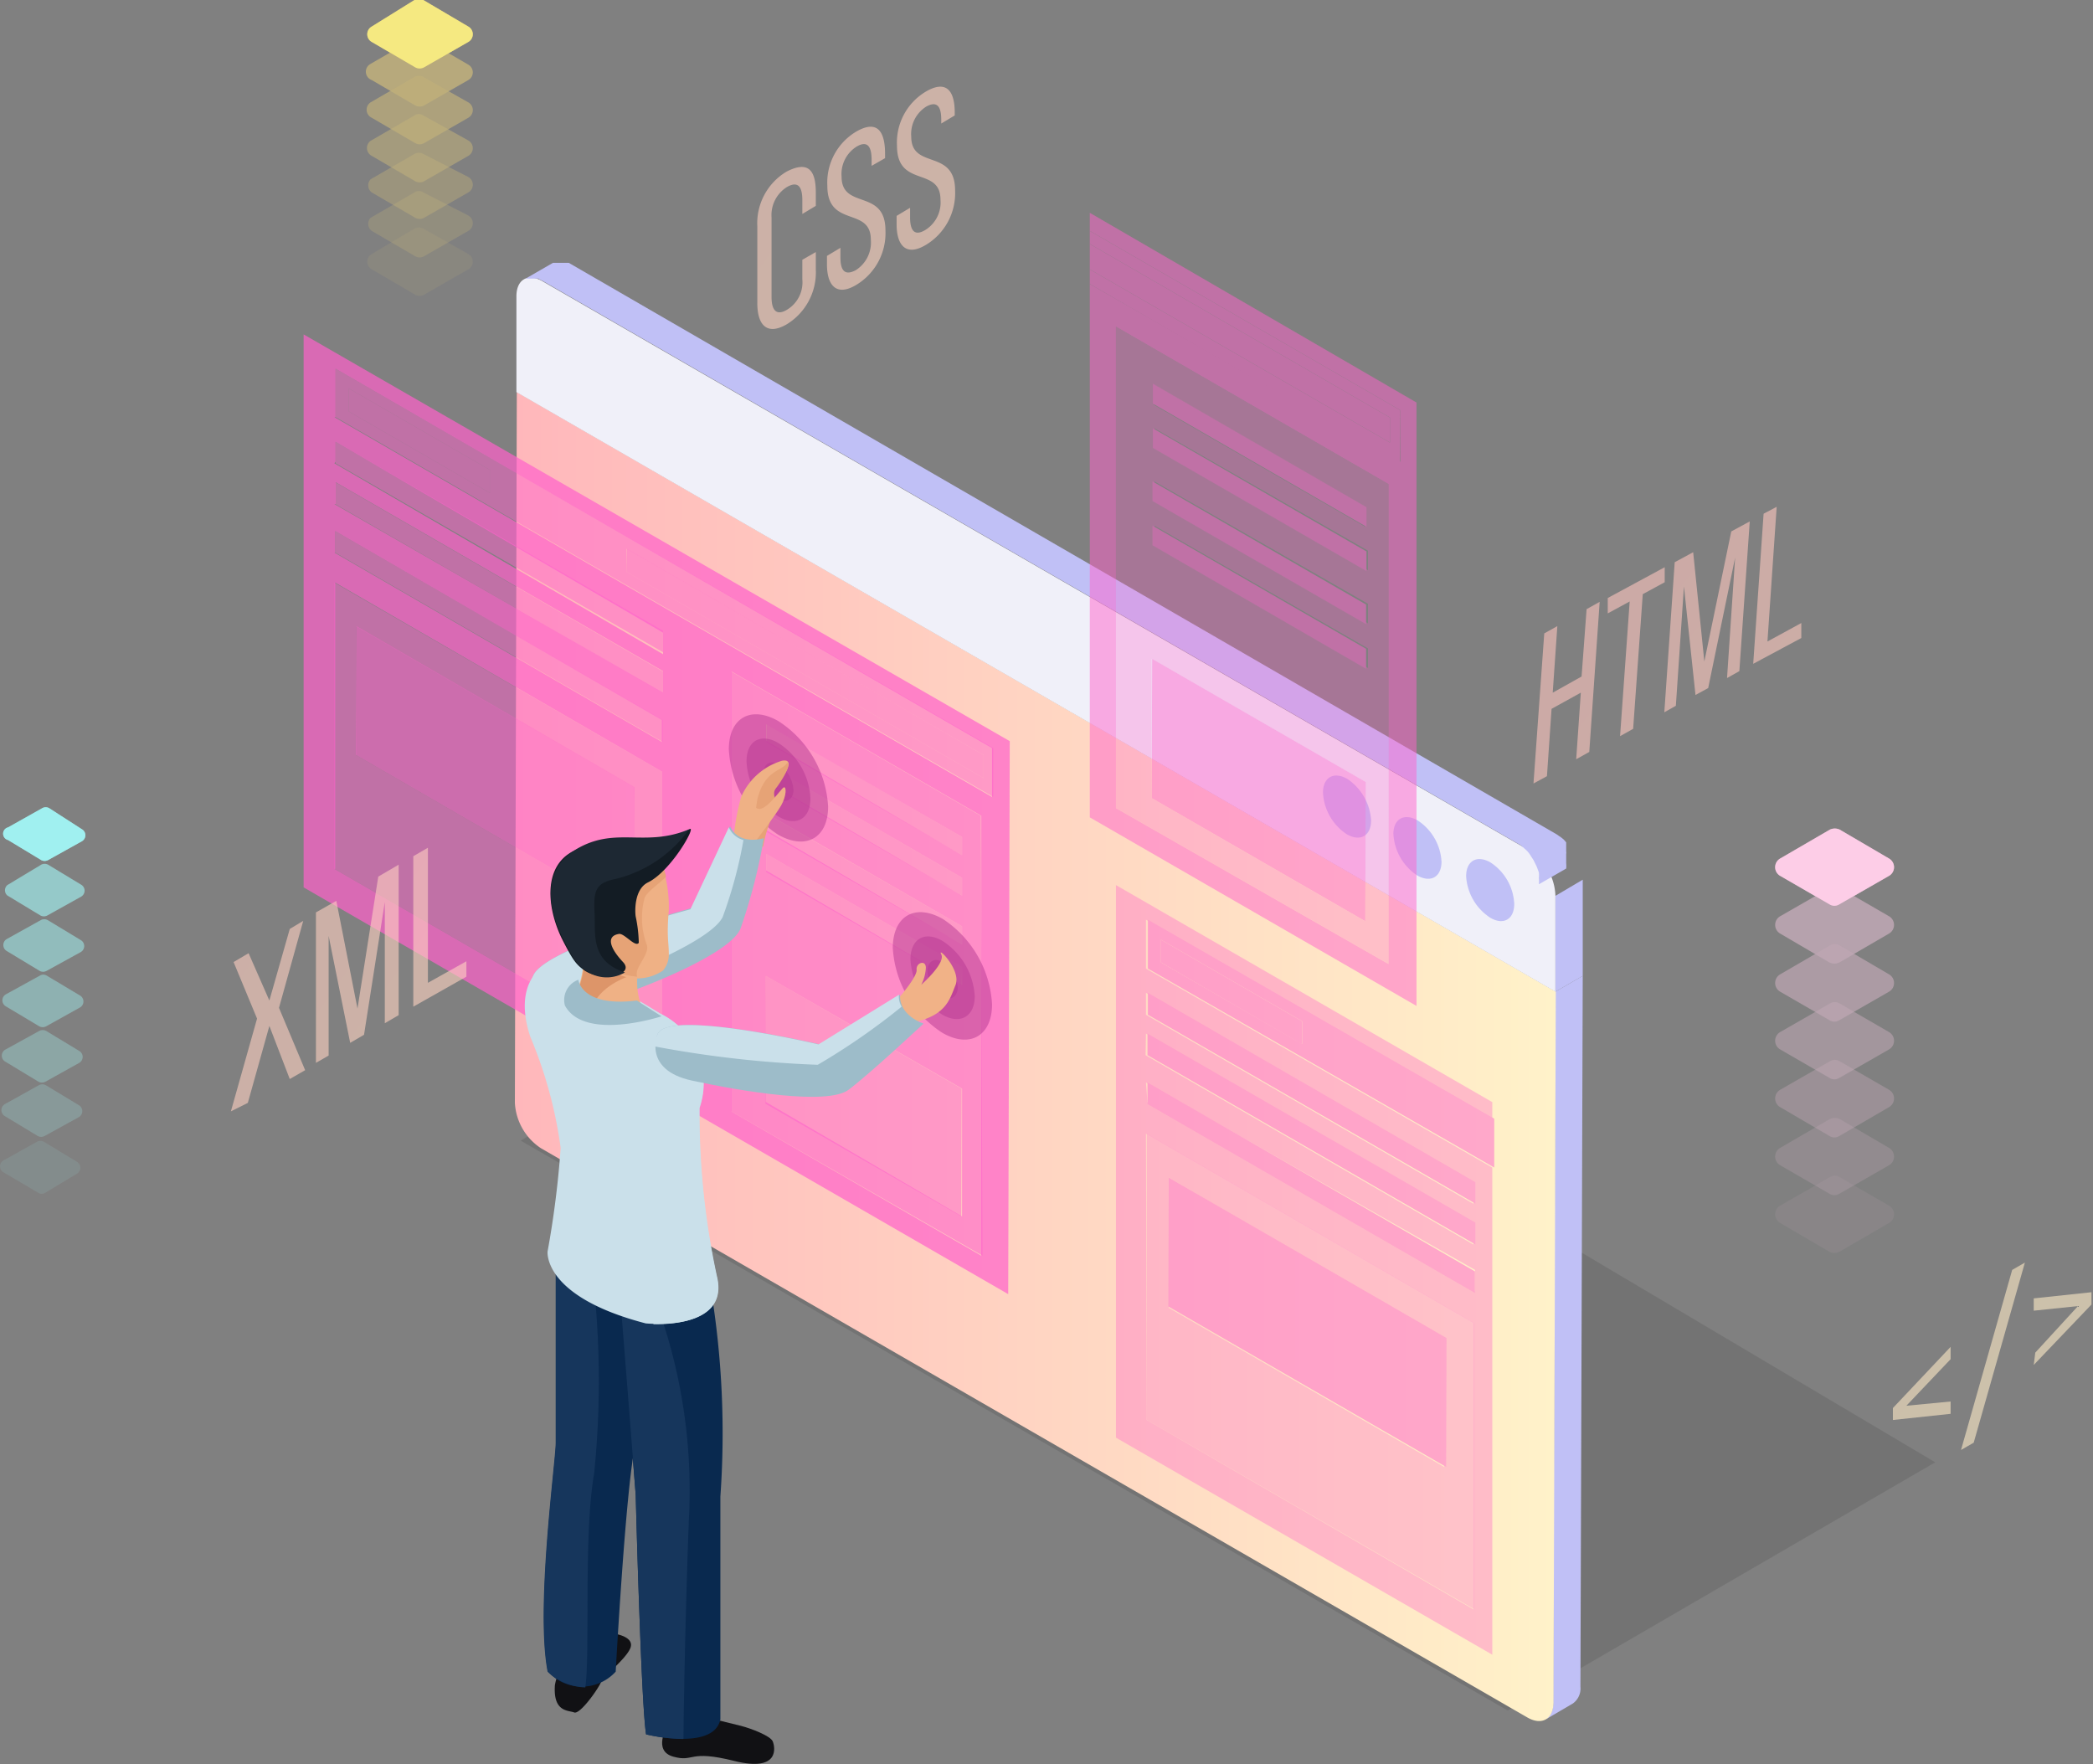 <svg xmlns="http://www.w3.org/2000/svg" xmlns:xlink="http://www.w3.org/1999/xlink" viewBox="0 0 54.39 45.84"><rect x="0" y="0" width="54.39" height="45.84" fill="#808080" stroke="none"/><defs><style>.cls-1{opacity:0.1;}.cls-2{fill:#c0c0f6;}.cls-3{fill:url(#linear-gradient);}.cls-4{fill:#f0f0f9;}.cls-5{opacity:0.5;}.cls-6{opacity:0;}.cls-7{fill:#fdcde7;}.cls-8{opacity:0.14;}.cls-9{opacity:0.29;}.cls-10{opacity:0.43;}.cls-11{opacity:0.57;}.cls-12{opacity:0.71;}.cls-13{opacity:0.86;}.cls-14{fill:#ffdf75;}.cls-15{fill:#f5e981;}.cls-16{fill:#ff61cb;}.cls-17{opacity:0.6;}.cls-18{opacity:0.7;}.cls-19{fill:#a9fffe;}.cls-20{fill:#a8fefd;}.cls-21{fill:#a7fdfc;}.cls-22{fill:#a6fcfb;}.cls-23{fill:#a4faf9;}.cls-24{fill:#a3f9f8;}.cls-25{fill:#a2f8f7;}.cls-26{fill:#a1f7f6;}.cls-27{opacity:0.8;}.cls-28{fill:url(#linear-gradient-2);}.cls-29{fill:url(#linear-gradient-3);}.cls-30{fill:url(#linear-gradient-4);}.cls-31{fill:url(#linear-gradient-5);}.cls-32{fill:url(#linear-gradient-6);}.cls-33{fill:url(#linear-gradient-7);}.cls-34{fill:url(#linear-gradient-8);}.cls-35{fill:url(#linear-gradient-9);}.cls-36{fill:url(#linear-gradient-10);}.cls-37{fill:url(#linear-gradient-11);}.cls-38{fill:url(#linear-gradient-12);}.cls-39{fill:url(#linear-gradient-13);}.cls-40{fill:url(#linear-gradient-14);}.cls-41{fill:#b53892;}.cls-42{fill:#111114;}.cls-43{fill:#efb185;}.cls-44{fill:#e6a376;}.cls-45{fill:#9dbcc9;}.cls-46{fill:#cae0ea;}.cls-47{fill:#09294f;}.cls-48{fill:#16365c;}.cls-49{fill:#dd9569;}.cls-50{fill:#131c24;}.cls-51{fill:#1d2833;}.cls-52{fill:#f1b287;}</style><linearGradient id="linear-gradient" x1="9.87" y1="27.46" x2="36.92" y2="27.46" gradientTransform="matrix(-1, 0, 0, 1, 50.29, 0)" gradientUnits="userSpaceOnUse"><stop offset="0" stop-color="#fff2c9"/><stop offset="1" stop-color="#ffb7bb"/></linearGradient><linearGradient id="linear-gradient-2" x1="47.97" y1="25.94" x2="-4.02" y2="-10.84" gradientTransform="matrix(1, 0, 0, 1, 0, 0)" xlink:href="#linear-gradient"/><linearGradient id="linear-gradient-3" x1="49.07" y1="24.39" x2="-2.92" y2="-12.39" gradientTransform="matrix(1, 0, 0, 1, 0, 0)" xlink:href="#linear-gradient"/><linearGradient id="linear-gradient-4" x1="50.16" y1="22.85" x2="-1.83" y2="-13.93" gradientTransform="matrix(1, 0, 0, 1, 0, 0)" xlink:href="#linear-gradient"/><linearGradient id="linear-gradient-5" x1="36.42" y1="47.24" x2="-15.57" y2="10.47" gradientTransform="matrix(1, 0, 0, 1, 0, 0)" xlink:href="#linear-gradient"/><linearGradient id="linear-gradient-6" x1="37.83" y1="45.24" x2="-14.15" y2="8.47" gradientTransform="matrix(1, 0, 0, 1, 0, 0)" xlink:href="#linear-gradient"/><linearGradient id="linear-gradient-7" x1="38.83" y1="43.83" x2="-13.15" y2="7.05" gradientTransform="matrix(1, 0, 0, 1, 0, 0)" xlink:href="#linear-gradient"/><linearGradient id="linear-gradient-8" x1="77.16" y1="40.97" x2="27.43" y2="5.79" gradientTransform="matrix(1, 0.08, -0.08, 1, 1.26, -0.42)" xlink:href="#linear-gradient"/><linearGradient id="linear-gradient-9" x1="78.92" y1="39.65" x2="28.28" y2="3.82" gradientTransform="matrix(1, 0.08, -0.08, 1, 1.26, -0.42)" xlink:href="#linear-gradient"/><linearGradient id="linear-gradient-10" x1="78.63" y1="37.28" x2="29.61" y2="2.6" gradientTransform="matrix(1, 0.08, -0.08, 1, 1.26, -0.42)" xlink:href="#linear-gradient"/><linearGradient id="linear-gradient-11" x1="80.15" y1="36.41" x2="30.06" y2="0.97" gradientTransform="matrix(1, 0.08, -0.08, 1, 1.26, -0.42)" xlink:href="#linear-gradient"/><linearGradient id="linear-gradient-12" x1="56.55" y1="40.64" x2="4.56" y2="3.86" gradientTransform="matrix(1, 0, 0, 1, 0, 0)" xlink:href="#linear-gradient"/><linearGradient id="linear-gradient-13" x1="57.51" y1="39.29" x2="5.52" y2="2.51" gradientTransform="matrix(1, 0, 0, 1, 0, 0)" xlink:href="#linear-gradient"/><linearGradient id="linear-gradient-14" x1="58.46" y1="37.94" x2="6.48" y2="1.16" gradientTransform="matrix(1, 0, 0, 1, 0, 0)" xlink:href="#linear-gradient"/></defs><g id="Layer_2" data-name="Layer 2"><g id="Layer_1-2" data-name="Layer 1"><g class="cls-1"><polygon points="50.29 38 39.18 44.45 13.53 29.64 24.91 22.95 50.29 38"/></g><path class="cls-2" d="M40.36,44.24l.06-18.47.71-.41-.06,18.47a.48.48,0,0,1-.2.44l-.7.41A.49.49,0,0,0,40.36,44.24Z"/><polygon class="cls-2" points="40.42 25.77 41.13 25.36 41.13 22.86 40.42 23.28 40.42 25.77"/><path class="cls-3" d="M13.43,10.19l27,15.58-.06,18.47c0,.43-.3.61-.68.39L14.06,29.84a1.51,1.51,0,0,1-.68-1.18Z"/><path class="cls-4" d="M39.74,22.1a1.45,1.45,0,0,1,.68,1.18v2.49l-27-15.58V7.7c0-.44.3-.61.68-.39Z"/><path class="cls-2" d="M14,7.24l-.11,0h-.13l-.1,0h0l.71-.41h0l0,0h.17l.06,0h.08l.1,0L40.45,21.68l.13.09,0,0,.06.05s0,0,0,0l0,0,0,0,.06.07,0,0v0l0,0,0,.06,0,.06h0s0,0,0,0l0,.06,0,.06h0a.14.14,0,0,1,0,.06l0,.07s0,0,0,0v0s0,.05,0,.08v.09a.66.66,0,0,1,0,.14l-.71.41a.86.86,0,0,0,0-.16v0a.83.83,0,0,0,0-.15v0l-.06-.16h0l-.08-.16h0l-.09-.14h0a.63.63,0,0,0-.1-.12l0,0-.09-.08,0,0a.51.51,0,0,0-.13-.09L14.12,7.31,14,7.25Z"/><path class="cls-2" d="M38.73,23.85a1.38,1.38,0,0,1-.63-1.08c0-.4.28-.56.63-.36a1.36,1.36,0,0,1,.62,1.08c0,.4-.28.56-.62.36Z"/><path class="cls-2" d="M36.83,22.75a1.38,1.38,0,0,1-.62-1.08c0-.39.28-.55.63-.35a1.37,1.37,0,0,1,.62,1.07c0,.4-.28.56-.63.36Z"/><path class="cls-2" d="M35,21.68a1.38,1.38,0,0,1-.62-1.08c0-.4.28-.56.63-.36a1.4,1.4,0,0,1,.62,1.08c0,.4-.28.56-.63.36Z"/><g class="cls-5"><g class="cls-6"><path class="cls-7" d="M46.26,33.29l1.28.74a.24.24,0,0,0,.26,0l1.29-.74a.27.27,0,0,0,0-.46l-1.28-.74a.24.24,0,0,0-.26,0l-1.29.75A.26.26,0,0,0,46.26,33.29Z"/></g><g class="cls-8"><path class="cls-7" d="M46.26,31.78l1.28.75a.3.3,0,0,0,.26,0l1.29-.75a.26.26,0,0,0,0-.45l-1.28-.74a.24.24,0,0,0-.26,0l-1.29.74A.26.26,0,0,0,46.26,31.78Z"/></g><g class="cls-9"><path class="cls-7" d="M46.26,30.28l1.28.74a.24.24,0,0,0,.26,0l1.29-.74a.26.26,0,0,0,0-.45l-1.28-.75a.3.3,0,0,0-.26,0l-1.29.75A.26.26,0,0,0,46.26,30.28Z"/></g><g class="cls-10"><path class="cls-7" d="M46.26,28.77l1.28.75a.24.24,0,0,0,.26,0l1.29-.75a.26.26,0,0,0,0-.45l-1.28-.74a.24.24,0,0,0-.26,0l-1.29.74A.26.26,0,0,0,46.26,28.77Z"/></g><g class="cls-11"><path class="cls-7" d="M46.26,27.27l1.28.74a.24.24,0,0,0,.26,0l1.29-.74a.26.26,0,0,0,0-.45l-1.28-.74a.24.24,0,0,0-.26,0l-1.29.74A.26.26,0,0,0,46.26,27.27Z"/></g><g class="cls-12"><path class="cls-7" d="M46.26,25.77l1.28.74a.24.24,0,0,0,.26,0l1.29-.74a.26.26,0,0,0,0-.45l-1.28-.75a.24.24,0,0,0-.26,0l-1.29.75A.26.26,0,0,0,46.26,25.77Z"/></g><g class="cls-13"><path class="cls-7" d="M46.26,24.26l1.28.75a.3.3,0,0,0,.26,0l1.29-.75a.26.26,0,0,0,0-.45l-1.28-.74a.24.24,0,0,0-.26,0l-1.29.74A.26.26,0,0,0,46.26,24.26Z"/></g><path class="cls-7" d="M46.26,22.76l1.28.74a.24.24,0,0,0,.26,0l1.29-.74a.26.26,0,0,0,0-.45l-1.28-.75a.3.3,0,0,0-.26,0l-1.29.75A.26.26,0,0,0,46.26,22.76Z"/></g><path class="cls-7" d="M46.26,22.76l1.28.74a.24.24,0,0,0,.26,0l1.29-.74a.26.26,0,0,0,0-.45l-1.28-.75a.3.3,0,0,0-.26,0l-1.29.75A.26.26,0,0,0,46.26,22.76Z"/><g class="cls-5"><g class="cls-6"><path class="cls-14" d="M9.66,8l1.13.66a.24.24,0,0,0,.23,0L12.17,8a.23.23,0,0,0,0-.4L11,6.93a.21.21,0,0,0-.23,0l-1.14.67A.23.23,0,0,0,9.66,8Z"/></g><g class="cls-8"><path class="cls-14" d="M9.66,7l1.13.66a.24.24,0,0,0,.23,0L12.17,7a.23.23,0,0,0,0-.4L11,5.94a.24.24,0,0,0-.23,0L9.66,6.6A.23.23,0,0,0,9.66,7Z"/></g><g class="cls-9"><path class="cls-14" d="M9.66,6l1.13.66a.24.24,0,0,0,.23,0L12.17,6a.23.23,0,0,0,0-.4L11,5a.2.2,0,0,0-.23,0l-1.14.66A.23.23,0,0,0,9.66,6Z"/></g><g class="cls-10"><path class="cls-14" d="M9.66,5l1.13.66a.24.24,0,0,0,.23,0L12.17,5a.23.23,0,0,0,0-.4L11,4a.24.24,0,0,0-.23,0l-1.14.66A.23.23,0,0,0,9.66,5Z"/></g><g class="cls-11"><path class="cls-14" d="M9.66,4.05l1.13.66a.24.24,0,0,0,.23,0l1.15-.66a.23.23,0,0,0,0-.4L11,3a.2.2,0,0,0-.23,0l-1.14.66A.23.23,0,0,0,9.66,4.05Z"/></g><g class="cls-12"><path class="cls-14" d="M9.66,3.06l1.13.66a.24.24,0,0,0,.23,0l1.15-.66a.23.23,0,0,0,0-.4L11,2a.24.24,0,0,0-.23,0l-1.14.66A.23.23,0,0,0,9.66,3.06Z"/></g><g class="cls-13"><path class="cls-14" d="M9.66,2.08l1.13.66a.24.24,0,0,0,.23,0l1.15-.66a.23.23,0,0,0,0-.4L11,1a.2.2,0,0,0-.23,0l-1.14.66A.23.23,0,0,0,9.66,2.08Z"/></g><path class="cls-14" d="M9.66,1.09l1.13.66a.24.24,0,0,0,.23,0l1.15-.66a.23.23,0,0,0,0-.4L11,0a.24.24,0,0,0-.23,0L9.66.69A.23.23,0,0,0,9.66,1.09Z"/></g><path class="cls-15" d="M9.66,1.09l1.13.66a.24.24,0,0,0,.23,0l1.15-.66a.23.23,0,0,0,0-.4L11,0a.24.24,0,0,0-.23,0L9.66.69A.23.23,0,0,0,9.66,1.09Z"/><g class="cls-5"><polygon class="cls-16" points="19.91 21.14 19.91 21.61 25 24.54 25 24.07 19.91 21.14"/></g><g class="cls-17"><polygon class="cls-16" points="9.26 16.27 9.25 19.62 16.47 23.8 16.48 20.45 9.26 16.27"/></g><g class="cls-5"><path class="cls-16" d="M17.2,27.49,8.69,22.58l0-7.44,8.51,4.91ZM9.25,19.62l7.22,4.18V20.45L9.26,16.28v3.34Z"/></g><g class="cls-5"><polygon class="cls-16" points="8.71 13.8 8.71 14.36 17.22 19.28 17.22 18.71 8.71 13.8"/></g><g class="cls-5"><polygon class="cls-16" points="19.9 25.36 19.89 28.68 24.98 31.61 24.99 28.29 19.9 25.36"/></g><g class="cls-17"><path class="cls-16" d="M25.53,32.63,19,28.88l0-11.43,6.49,3.75Zm-5.64-4L25,31.61V28.29L19.9,25.36v3.32Zm0-9.39L25,22.22v-.47l-5.09-2.93v.47Zm0,2.32L25,24.54v-.47l-5.08-2.93v.47Zm0,1.05L25,25.6v-.47l-5.09-2.94v.47Zm0-2.32L25,23.27v-.46l-5.08-2.94v.47Z"/></g><g class="cls-18"><path class="cls-16" d="M26.2,33.63,7.89,23.06l0-14.37L26.24,19.26ZM19,28.88l6.5,3.75,0-11.43-6.49-3.75,0,11.43ZM8.69,22.58l8.51,4.91,0-7.44L8.71,15.14l0,7.44Zm0-11.74,17.09,9.87V19.44L8.72,9.58v1.26Zm0,1.2L17.23,17v-.56L8.72,11.48V12Zm0,1.06L17.23,18v-.56L8.72,12.53v.57Zm0,1.26,8.51,4.92v-.57L8.71,13.8v.56Z"/></g><g class="cls-5"><polygon class="cls-16" points="8.71 12.53 8.71 13.1 17.23 18.01 17.23 17.45 8.71 12.53"/></g><g class="cls-5"><polygon class="cls-16" points="25.56 20.22 16.28 14.86 16.29 14.26 25.56 19.62 25.56 20.22"/></g><g class="cls-5"><path class="cls-16" d="M25.81,20.71V19.44L8.72,9.58v1.26ZM9.06,10.09l3.67,2.12v.6L9.06,10.69v-.6Zm7.22,4.17,9.28,5.36v.6l-9.28-5.36v-.6Z"/></g><g class="cls-5"><polygon class="cls-16" points="9.06 10.09 9.06 10.69 12.73 12.81 12.73 12.21 9.06 10.09"/></g><g class="cls-5"><polygon class="cls-16" points="8.72 11.48 8.72 12.04 17.23 16.95 17.23 16.39 8.72 11.48"/></g><g class="cls-5"><polygon class="cls-16" points="19.91 22.19 19.91 22.66 24.99 25.6 25 25.13 19.91 22.19"/></g><g class="cls-5"><polygon class="cls-16" points="19.92 19.87 19.92 20.34 25 23.27 25 22.81 19.92 19.87"/></g><g class="cls-5"><polygon class="cls-16" points="19.92 18.82 19.92 19.29 25 22.22 25 21.75 19.92 18.82"/></g><g class="cls-5"><polygon class="cls-16" points="29.95 12.51 29.95 13.02 35.5 16.22 35.5 15.71 29.95 12.51"/><polygon class="cls-16" points="29.94 17.12 29.93 20.74 35.48 23.94 35.49 20.32 29.94 17.12"/><g class="cls-17"><path class="cls-16" d="M36.08,25.05,29,21,29,8.49l7.08,4.09Zm-6.15-4.31,5.55,3.2V20.32l-5.55-3.2v3.62Zm0-10.25,5.55,3.2v-.51L30,10v.52ZM30,13l5.55,3.2v-.51L30,12.51V13Zm0,1.15,5.55,3.21v-.51L30,13.66v.51Zm0-2.53,5.55,3.2v-.51L30,11.13v.51Z"/></g><path class="cls-16" d="M28.32,21.24l8.49,4.9,0-15.68L28.32,5.53V6l8.07,4.66V12L28.32,7.38Zm7.76,3.81L29,21,29,8.49l7.08,4.09Z"/><polygon class="cls-16" points="28.32 6.34 36.12 10.85 36.12 11.5 28.32 7 28.32 6.34"/><polygon class="cls-16" points="28.32 7 36.12 11.5 36.12 10.85 28.32 6.34 28.32 6 36.39 10.66 36.38 12.04 28.32 7.38 28.32 7"/><polygon class="cls-16" points="29.95 13.66 29.95 14.17 35.5 17.38 35.5 16.86 29.95 13.66"/><polygon class="cls-16" points="29.96 11.13 29.96 11.64 35.51 14.84 35.51 14.33 29.96 11.13"/><polygon class="cls-16" points="29.96 9.97 29.96 10.49 35.51 13.69 35.51 13.18 29.96 9.97"/></g><g class="cls-5"><polygon class="cls-16" points="30.37 30.6 30.36 33.95 37.58 38.12 37.59 34.77 30.37 30.6"/><g class="cls-17"><path class="cls-16" d="M38.31,41.82,29.8,36.9l0-7.44,8.51,4.92Zm-8-7.87,7.22,4.17V34.77L30.37,30.6V34Z"/></g><polygon class="cls-16" points="29.82 28.13 29.82 28.69 38.33 33.6 38.33 33.04 29.82 28.13"/><g class="cls-18"><path class="cls-16" d="M38.78,28.64,29,23l0,14.36L38.78,43V30.34l-9-5.17V23.9l9,5.17Zm-9,.82,8.51,4.92,0,7.44L29.8,36.9Zm0-1.33L38.33,33v.56l-8.51-4.91Zm0-1.27,8.51,4.91v.57l-8.52-4.92Zm0-1.06,8.51,4.92v.56l-8.51-4.91Z"/></g><polygon class="cls-16" points="29.82 26.86 29.82 27.42 38.34 32.34 38.34 31.77 29.82 26.86"/><path class="cls-16" d="M29.83,25.17l9,5.17V29.07l-9-5.17Zm.34-.16v-.59l3.67,2.12v.59Z"/><polygon class="cls-16" points="30.17 24.42 30.17 25.01 33.84 27.14 33.84 26.54 30.17 24.42"/><polygon class="cls-16" points="29.83 25.8 29.83 26.37 38.34 31.28 38.34 30.72 29.83 25.8"/></g><g class="cls-18"><g class="cls-6"><path class="cls-19" d="M.09,31.91l.86.52a.19.19,0,0,0,.18,0L2,31.94a.18.18,0,0,0,0-.31l-.87-.52a.17.17,0,0,0-.17,0l-.89.49A.18.18,0,0,0,.09,31.91Z"/></g><g class="cls-8"><path class="cls-20" d="M.1,30.47,1,31a.17.17,0,0,0,.17,0L2,30.5a.18.18,0,0,0,0-.31l-.86-.52a.19.19,0,0,0-.18,0l-.88.49A.18.18,0,0,0,.1,30.47Z"/></g><g class="cls-9"><path class="cls-21" d="M.12,29l.86.52a.19.19,0,0,0,.18,0l.89-.49a.18.18,0,0,0,0-.31l-.86-.52a.19.19,0,0,0-.18,0l-.88.49A.18.18,0,0,0,.12,29Z"/></g><g class="cls-10"><path class="cls-22" d="M.14,27.59l.86.52a.19.19,0,0,0,.18,0l.88-.49a.18.18,0,0,0,0-.31l-.86-.52a.19.19,0,0,0-.18,0l-.89.49A.18.18,0,0,0,.14,27.59Z"/></g><g class="cls-11"><path class="cls-23" d="M.15,26.15l.87.52a.19.19,0,0,0,.18,0l.88-.49a.18.18,0,0,0,0-.31l-.87-.52a.17.17,0,0,0-.17,0l-.89.49A.18.18,0,0,0,.15,26.15Z"/></g><g class="cls-12"><path class="cls-24" d="M.17,24.71l.86.52a.19.19,0,0,0,.18,0l.89-.49a.18.18,0,0,0,0-.31l-.86-.52a.19.19,0,0,0-.18,0l-.88.49A.18.18,0,0,0,.17,24.71Z"/></g><g class="cls-13"><path class="cls-25" d="M.19,23.27l.86.52a.19.19,0,0,0,.18,0l.88-.49a.18.18,0,0,0,0-.31l-.86-.52a.19.19,0,0,0-.18,0L.19,23A.18.18,0,0,0,.19,23.27Z"/></g><path class="cls-26" d="M.21,21.83l.86.52a.19.19,0,0,0,.18,0l.88-.49a.18.18,0,0,0,0-.31L1.27,21a.17.17,0,0,0-.17,0l-.89.5A.17.17,0,0,0,.21,21.83Z"/></g><g class="cls-27"><path class="cls-25" d="M.21,21.83l.86.52a.19.19,0,0,0,.18,0l.88-.49a.18.18,0,0,0,0-.31L1.28,21a.19.19,0,0,0-.18,0l-.89.5A.17.17,0,0,0,.21,21.83Z"/></g><g class="cls-17"><path class="cls-28" d="M21.2,5v.35l-.35.21V5.2c0-.36-.12-.5-.4-.34a.86.86,0,0,0-.4.79V7.72c0,.35.13.49.4.33a.83.83,0,0,0,.4-.79V6.75l.35-.2V7a1.58,1.58,0,0,1-.76,1.43c-.52.3-.76,0-.76-.55v-2a1.56,1.56,0,0,1,.76-1.42C21,4.17,21.2,4.42,21.2,5Z"/><path class="cls-29" d="M23,4v.11l-.35.2V4.15c0-.36-.12-.5-.39-.34a.84.84,0,0,0-.39.78c0,.87,1.14.3,1.14,1.4a1.57,1.57,0,0,1-.77,1.42c-.51.3-.75,0-.75-.54V6.65l.35-.21v.25c0,.35.12.48.4.33a.85.85,0,0,0,.39-.79c0-.87-1.13-.3-1.13-1.4a1.54,1.54,0,0,1,.75-1.41C22.77,3.12,23,3.37,23,4Z"/><path class="cls-30" d="M24.81,2.92V3l-.35.21V3.11c0-.36-.12-.49-.39-.34a.84.84,0,0,0-.39.78c0,.87,1.14.3,1.14,1.4a1.57,1.57,0,0,1-.77,1.42c-.51.3-.75,0-.75-.54V5.61l.35-.21v.25c0,.35.12.49.39.33a.84.84,0,0,0,.4-.79c0-.87-1.13-.3-1.13-1.4a1.54,1.54,0,0,1,.75-1.41C24.57,2.08,24.81,2.33,24.81,2.92Z"/></g><g class="cls-17"><path class="cls-31" d="M7,26.66l-.56,2L6,28.88l.68-2.41L6.07,25l.39-.23L7,26l.53-1.86.35-.21-.63,2.26.68,1.62-.4.23Z"/><path class="cls-32" d="M9.46,26.89l-.36.21-.56-2.78v3.11l-.33.19V23.71l.53-.3.55,2.8.54-3.43.53-.31v3.91l-.36.21V23.44Z"/><path class="cls-33" d="M10.74,26.16V22.25l.38-.22v3.51l1-.56v.4Z"/></g><g class="cls-17"><path class="cls-34" d="M40.32,18.42l-.12,1.75-.35.19.28-3.9.34-.19L40.35,18l.75-.42.13-1.75.34-.19-.27,3.9-.34.19L41.08,18Z"/><path class="cls-35" d="M42.1,19.13l.25-3.5-.57.31,0-.4,1.48-.8,0,.39-.57.31-.25,3.5Z"/><path class="cls-36" d="M44.39,17.88l-.33.18-.3-2.82-.21,3.1-.3.17.27-3.9.48-.26.29,2.84.7-3.38.48-.26-.27,3.89-.32.18.21-3.13Z"/><path class="cls-37" d="M45.56,17.25l.27-3.9.34-.18-.24,3.5.88-.48,0,.39Z"/></g><g class="cls-17"><path class="cls-38" d="M50.69,36.74l-1.5.16v-.31L50.69,35v.32l-1.15,1.21,1.15-.11Z"/><path class="cls-39" d="M52.62,32.81l-1.33,4.68-.33.19L52.29,33Z"/><path class="cls-40" d="M52.89,35.15,54,33.94l-1.15.12v-.32l1.5-.16v.32l-1.5,1.57Z"/></g><g class="cls-5"><path class="cls-41" d="M20.23,18.74c-.71-.41-1.29-.09-1.29.73a2.82,2.82,0,0,0,1.28,2.22c.72.41,1.3.09,1.3-.73A2.83,2.83,0,0,0,20.23,18.74Z"/></g><g class="cls-5"><path class="cls-41" d="M20.23,19.31c-.46-.27-.83-.06-.83.47a1.79,1.79,0,0,0,.83,1.44c.46.27.83.06.83-.47A1.8,1.8,0,0,0,20.23,19.31Z"/></g><g class="cls-5"><path class="cls-41" d="M20.23,19.86c-.22-.12-.39,0-.39.23a.83.83,0,0,0,.39.67c.21.13.39,0,.39-.22A.86.86,0,0,0,20.23,19.86Z"/></g><g class="cls-5"><path class="cls-41" d="M24.5,23.88c-.72-.41-1.29-.08-1.3.74a2.82,2.82,0,0,0,1.29,2.22c.71.41,1.29.08,1.29-.74A2.84,2.84,0,0,0,24.5,23.88Z"/></g><g class="cls-5"><path class="cls-41" d="M24.49,24.45c-.46-.27-.83-.05-.83.48a1.84,1.84,0,0,0,.83,1.44c.46.26.84.05.84-.48A1.83,1.83,0,0,0,24.49,24.45Z"/></g><g class="cls-5"><path class="cls-41" d="M24.49,25c-.21-.13-.39,0-.39.22a.86.86,0,0,0,.39.68c.22.12.39,0,.4-.23A.84.84,0,0,0,24.49,25Z"/></g><path class="cls-42" d="M17.34,44.86s-.39.64.16.79.38-.19,1.58.11,1.06-.37,1-.51-.55-.33-.82-.4L18,44.54l-.64.12Z"/><path class="cls-43" d="M19.07,21.71a5.81,5.81,0,0,1,.19-1,1.68,1.68,0,0,1,1.06-.94c.33-.06.14.29-.16.68a.7.7,0,0,0-.24.66,2.76,2.76,0,0,1-.1.89C19.75,22.19,19.07,21.71,19.07,21.71Z"/><path class="cls-44" d="M19.83,22a3.41,3.41,0,0,1,.26-.83c.19-.27-.07-.5.07-.68s.4-.59.3-.67c-.16.24-.56.17-.77.91A5.14,5.14,0,0,0,19.61,22C19.76,22,19.81,22,19.83,22Z"/><path class="cls-43" d="M19.58,21.93s.58-.75.72-1,.14-.49.07-.47-.53.74-.73.52S19.64,21.8,19.58,21.93Z"/><path class="cls-45" d="M13.84,25.46s.07,1.05,1.4.68,3.71-1.33,4-2a14.53,14.53,0,0,0,.61-2.36s-.64.21-.88-.31l-1,2.13S13.77,24.73,13.84,25.46Z"/><path class="cls-46" d="M13.84,25.46c-.07-.73,4.1-1.83,4.1-1.83l1-2.13a.58.58,0,0,0,.38.33,11.58,11.58,0,0,1-.54,2c-.31.64-2.7,1.61-4,2a1.43,1.43,0,0,1-.87,0A.9.9,0,0,1,13.84,25.46Z"/><path class="cls-42" d="M16,42.46s.5.08.38.37-.69.72-.77.9-.54.83-.69.77-.55,0-.5-.71A1.62,1.62,0,0,1,16,42.46Z"/><path class="cls-47" d="M14.45,32.73s0,4.28,0,4.76-.53,4.29-.21,5.95a1.19,1.19,0,0,0,1.76,0s.26-4.76.5-5.84a30.45,30.45,0,0,0,.16-4.35Z"/><path class="cls-47" d="M16.09,33.34s.21,2.76.43,5.51c0,0,.14,5.44.27,6.22,0,0,1.76.44,1.93-.39,0,0,0-4.79,0-5.79a23.11,23.11,0,0,0-.25-5.41C18.08,31.87,16.09,33.34,16.09,33.34Z"/><path class="cls-48" d="M16.79,45.07c-.13-.78-.27-6.22-.27-6.22-.14-1.85-.29-3.71-.37-4.72l1.09.26a14.17,14.17,0,0,1,.66,5.13c-.09,2.38-.13,4.73-.14,5.67A4.57,4.57,0,0,1,16.79,45.07Z"/><path class="cls-48" d="M14.23,43.44c-.32-1.66.21-5.46.21-5.95s0-4.36,0-4.73l1,.72a23.88,23.88,0,0,1,0,4.81c-.28,1.59-.1,4.68-.23,5.56A1.5,1.5,0,0,1,14.23,43.44Z"/><path class="cls-46" d="M14.15,25.09s-.84.42-.37,1.85a11.39,11.39,0,0,1,.79,2.89,24.62,24.62,0,0,1-.34,2.69s-.14,1.17,2.55,1.87c0,0,2.21.23,1.85-1.23a19.92,19.92,0,0,1-.45-4.37,2,2,0,0,0-1-2.44C15.77,25.59,15,25,14.15,25.09Z"/><path class="cls-46" d="M14.77,25.15a12.22,12.22,0,0,1,2.4,1.2,2,2,0,0,1,1,2.44,19.92,19.92,0,0,0,.45,4.37c.29,1.17-1.08,1.26-1.63,1.25C14.53,32.69,14.75,28.24,14.77,25.15Z"/><path class="cls-43" d="M15.15,24.44A2.7,2.7,0,0,1,15,25.75c-.25.46,1.64.87,1.69.45a1.82,1.82,0,0,1,.09-1.56C17,24.21,15.15,24.44,15.15,24.44Z"/><path class="cls-49" d="M15,25.78a2.52,2.52,0,0,0,.19-1.17l1.38.69h0c-.05,0-1,.25-1.19.92C15.08,26.1,14.88,25.94,15,25.78Z"/><path class="cls-43" d="M17.14,22.3a3.44,3.44,0,0,1,.24,1.36c-.06.68,0,.82,0,1.12a.64.64,0,0,1-.15.44,1.19,1.19,0,0,1-1.22.07,1.85,1.85,0,0,1-1.15-2.11A1.47,1.47,0,0,1,17.14,22.3Z"/><path class="cls-44" d="M14.88,24.13a12.27,12.27,0,0,1,1-1.78,2.23,2.23,0,0,1,.49-.33,1.55,1.55,0,0,1,.79.28,4.12,4.12,0,0,1,.15.48c-.17.18-.51.4-.56.56a2,2,0,0,0,.05,1.19c.12.26-.34.62-.24.85v0a2,2,0,0,1-.54-.12A2.09,2.09,0,0,1,14.88,24.13Z"/><path class="cls-50" d="M17.91,21.55c.22-.14-.46,1.08-1.07,1.38-.37.18-.34.78-.32.89a3.56,3.56,0,0,1,.08.68c-.09.13-.38-.26-.52-.23-.35.06-.21.39.11.73s-.55.52-1,.22c-.22-.16-.3-.26-.59-.83-.41-.84-.53-2.07.55-2.37S17.29,21.93,17.91,21.55Z"/><path class="cls-51" d="M15.22,25.22c-.22-.16-.3-.26-.59-.83-.41-.84-.56-1.84.43-2.37s1.72,0,2.85-.47A3.32,3.32,0,0,1,16,22.84c-.52.1-.58.31-.55.87s-.12,1.26.79,1.56A.93.93,0,0,1,15.22,25.22Z"/><path class="cls-45" d="M16.55,26l.64.41s-2,.66-2.51-.28a.56.56,0,0,1,.35-.67S15.1,26.18,16.55,26Z"/><path class="cls-52" d="M23.36,25.93s.48-.55.46-.73.24-.27.24-.05a1.07,1.07,0,0,1-.12.44s.64-.56.52-.79.53.41.37.8-.25.85-1.29,1A.81.81,0,0,1,23.36,25.93Z"/><path class="cls-45" d="M17.09,26.87s-.4.93.89,1.21,3.52.65,4.07.24S24,26.6,24,26.6s-.64-.2-.61-.75l-2.09,1.29S17.36,26.22,17.09,26.87Z"/><path class="cls-46" d="M17.09,26.87c.27-.65,4.18.27,4.18.27l2.09-1.29a.53.53,0,0,0,.07.31,17.35,17.35,0,0,1-2.18,1.51A28.41,28.41,0,0,1,17,27.19.9.9,0,0,1,17.09,26.87Z"/></g></g></svg>